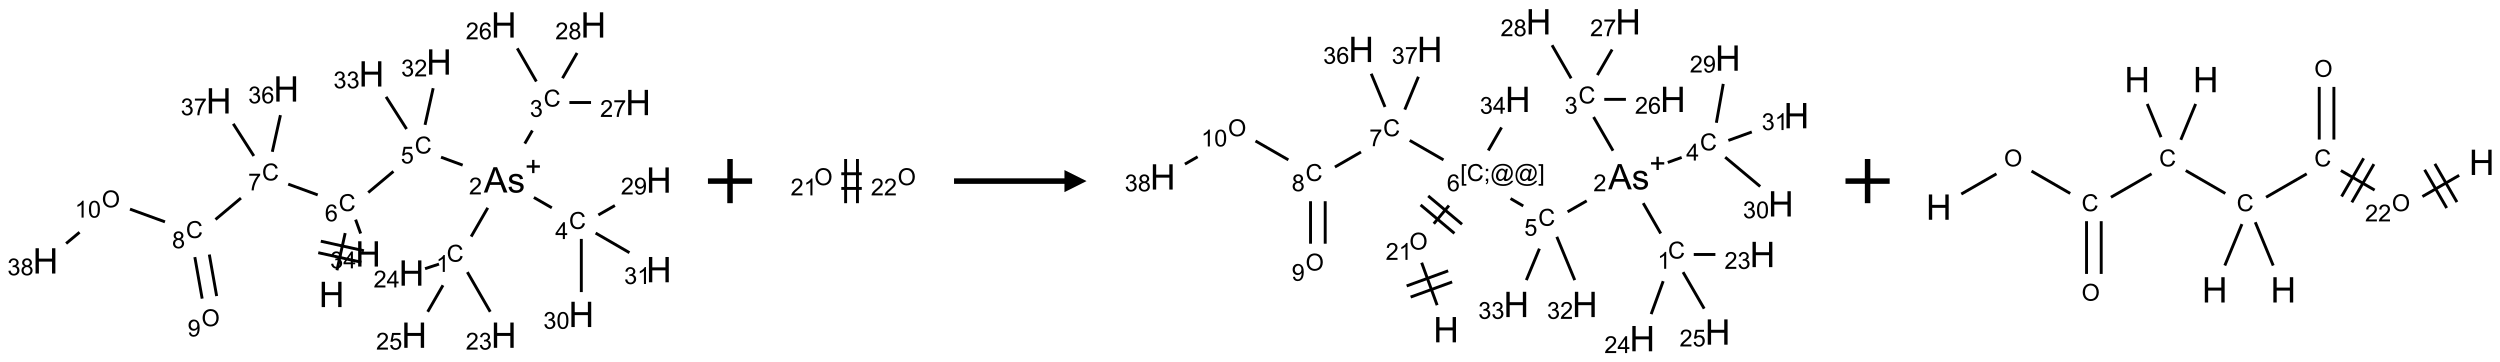 <?xml version="1.0" encoding="UTF-8"?>
<svg xmlns="http://www.w3.org/2000/svg" xmlns:xlink="http://www.w3.org/1999/xlink" width="1132" height="164" viewBox="0 0 1132 164">
<defs>
<g>
<g id="glyph-0-0">
<path d="M 2 0 L 2 -10 L 10 -10 L 10 0 Z M 2.25 -0.25 L 9.75 -0.25 L 9.75 -9.75 L 2.25 -9.75 Z M 2.25 -0.25 "/>
</g>
<g id="glyph-0-1">
<path d="M 1.281 0 L 1.281 -11.453 L 2.797 -11.453 L 2.797 -6.75 L 8.75 -6.75 L 8.75 -11.453 L 10.266 -11.453 L 10.266 0 L 8.75 0 L 8.75 -5.398 L 2.797 -5.398 L 2.797 0 Z M 1.281 0 "/>
</g>
<g id="glyph-0-2">
<path d="M -0.023 0 L 4.375 -11.453 L 6.008 -11.453 L 10.695 0 L 8.969 0 L 7.633 -3.469 L 2.844 -3.469 L 1.586 0 Z M 3.281 -4.703 L 7.164 -4.703 L 5.969 -7.875 C 5.605 -8.84 5.332 -9.629 5.156 -10.25 C 5.012 -9.516 4.805 -8.785 4.539 -8.062 Z M 3.281 -4.703 "/>
</g>
<g id="glyph-0-3">
<path d="M 0.492 -2.477 L 1.883 -2.695 C 1.961 -2.137 2.18 -1.711 2.535 -1.414 C 2.891 -1.117 3.391 -0.969 4.031 -0.969 C 4.676 -0.969 5.156 -1.102 5.469 -1.363 C 5.781 -1.625 5.938 -1.934 5.938 -2.289 C 5.938 -2.605 5.801 -2.855 5.523 -3.039 C 5.332 -3.164 4.852 -3.324 4.086 -3.516 C 3.055 -3.777 2.34 -4 1.941 -4.191 C 1.543 -4.383 1.242 -4.645 1.035 -4.98 C 0.828 -5.316 0.727 -5.688 0.727 -6.094 C 0.727 -6.465 0.812 -6.805 0.98 -7.121 C 1.148 -7.438 1.379 -7.699 1.672 -7.906 C 1.891 -8.066 2.188 -8.203 2.566 -8.316 C 2.945 -8.43 3.348 -8.484 3.781 -8.484 C 4.434 -8.484 5.004 -8.391 5.496 -8.203 C 5.988 -8.016 6.352 -7.762 6.586 -7.441 C 6.82 -7.121 6.98 -6.691 7.07 -6.156 L 5.695 -5.969 C 5.633 -6.395 5.453 -6.73 5.152 -6.969 C 4.852 -7.207 4.43 -7.328 3.883 -7.328 C 3.238 -7.328 2.777 -7.223 2.5 -7.008 C 2.223 -6.793 2.086 -6.543 2.086 -6.258 C 2.086 -6.074 2.145 -5.91 2.258 -5.766 C 2.371 -5.613 2.551 -5.488 2.797 -5.391 C 2.938 -5.34 3.352 -5.219 4.039 -5.031 C 5.035 -4.766 5.727 -4.547 6.121 -4.379 C 6.516 -4.211 6.824 -3.965 7.047 -3.641 C 7.27 -3.316 7.383 -2.918 7.383 -2.438 C 7.383 -1.969 7.246 -1.527 6.973 -1.113 C 6.699 -0.699 6.305 -0.379 5.789 -0.152 C 5.273 0.074 4.691 0.188 4.039 0.188 C 2.961 0.188 2.141 -0.035 1.574 -0.484 C 1.008 -0.934 0.648 -1.598 0.492 -2.477 Z M 0.492 -2.477 "/>
</g>
<g id="glyph-1-0">
<path d="M 1.332 0 L 1.332 -6.668 L 6.668 -6.668 L 6.668 0 Z M 1.5 -0.168 L 6.5 -0.168 L 6.5 -6.5 L 1.5 -6.5 Z M 1.5 -0.168 "/>
</g>
<g id="glyph-1-1">
<path d="M 6.27 -2.676 L 7.281 -2.422 C 7.07 -1.594 6.688 -0.961 6.137 -0.523 C 5.586 -0.086 4.914 0.129 4.121 0.129 C 3.297 0.129 2.629 -0.039 2.113 -0.371 C 1.598 -0.707 1.203 -1.191 0.934 -1.828 C 0.664 -2.465 0.531 -3.145 0.531 -3.875 C 0.531 -4.672 0.684 -5.363 0.988 -5.957 C 1.293 -6.547 1.723 -6.996 2.285 -7.305 C 2.844 -7.613 3.461 -7.766 4.137 -7.766 C 4.898 -7.766 5.543 -7.57 6.062 -7.184 C 6.582 -6.793 6.945 -6.246 7.152 -5.543 L 6.156 -5.309 C 5.98 -5.863 5.723 -6.266 5.387 -6.52 C 5.051 -6.773 4.625 -6.902 4.113 -6.902 C 3.527 -6.902 3.039 -6.762 2.645 -6.48 C 2.25 -6.199 1.973 -5.82 1.812 -5.348 C 1.652 -4.871 1.574 -4.383 1.574 -3.879 C 1.574 -3.23 1.668 -2.664 1.855 -2.18 C 2.047 -1.695 2.34 -1.332 2.738 -1.094 C 3.137 -0.855 3.57 -0.734 4.035 -0.734 C 4.602 -0.734 5.082 -0.898 5.473 -1.223 C 5.867 -1.551 6.133 -2.035 6.27 -2.676 Z M 6.27 -2.676 "/>
</g>
<g id="glyph-1-2">
<path d="M 5.309 -5.766 L 4.375 -5.691 C 4.293 -6.059 4.172 -6.328 4.02 -6.496 C 3.766 -6.762 3.453 -6.895 3.082 -6.895 C 2.785 -6.895 2.523 -6.812 2.297 -6.645 C 2 -6.43 1.77 -6.117 1.598 -5.703 C 1.43 -5.289 1.34 -4.703 1.332 -3.938 C 1.559 -4.281 1.836 -4.535 2.16 -4.703 C 2.488 -4.871 2.828 -4.953 3.188 -4.953 C 3.812 -4.953 4.344 -4.723 4.785 -4.262 C 5.223 -3.801 5.441 -3.207 5.441 -2.48 C 5.441 -2 5.34 -1.555 5.133 -1.145 C 4.926 -0.73 4.641 -0.418 4.281 -0.199 C 3.922 0.02 3.512 0.129 3.051 0.129 C 2.27 0.129 1.633 -0.156 1.141 -0.73 C 0.648 -1.305 0.402 -2.254 0.402 -3.574 C 0.402 -5.051 0.672 -6.121 1.219 -6.793 C 1.695 -7.375 2.336 -7.668 3.141 -7.668 C 3.742 -7.668 4.234 -7.5 4.617 -7.16 C 5 -6.824 5.23 -6.359 5.309 -5.766 Z M 1.48 -2.473 C 1.48 -2.152 1.547 -1.844 1.684 -1.547 C 1.82 -1.25 2.016 -1.027 2.262 -0.871 C 2.508 -0.719 2.766 -0.641 3.035 -0.641 C 3.434 -0.641 3.773 -0.801 4.059 -1.121 C 4.344 -1.441 4.484 -1.875 4.484 -2.422 C 4.484 -2.949 4.344 -3.367 4.062 -3.668 C 3.781 -3.973 3.426 -4.125 3 -4.125 C 2.578 -4.125 2.219 -3.973 1.922 -3.668 C 1.625 -3.363 1.48 -2.969 1.48 -2.473 Z M 1.48 -2.473 "/>
</g>
<g id="glyph-1-3">
<path d="M 0.441 -2 L 1.426 -2.082 C 1.5 -1.605 1.668 -1.242 1.934 -1.004 C 2.199 -0.762 2.52 -0.641 2.895 -0.641 C 3.348 -0.641 3.73 -0.812 4.043 -1.152 C 4.355 -1.492 4.512 -1.941 4.512 -2.504 C 4.512 -3.039 4.359 -3.461 4.059 -3.77 C 3.758 -4.078 3.367 -4.234 2.879 -4.234 C 2.578 -4.234 2.305 -4.164 2.062 -4.027 C 1.82 -3.891 1.629 -3.715 1.488 -3.496 L 0.609 -3.609 L 1.348 -7.531 L 5.145 -7.531 L 5.145 -6.637 L 2.098 -6.637 L 1.688 -4.582 C 2.145 -4.902 2.625 -5.062 3.129 -5.062 C 3.797 -5.062 4.359 -4.832 4.816 -4.371 C 5.277 -3.91 5.504 -3.312 5.504 -2.59 C 5.504 -1.898 5.305 -1.301 4.902 -0.797 C 4.41 -0.18 3.742 0.129 2.895 0.129 C 2.199 0.129 1.633 -0.062 1.195 -0.453 C 0.758 -0.844 0.504 -1.359 0.441 -2 Z M 0.441 -2 "/>
</g>
<g id="glyph-1-4">
<path d="M 5.371 -0.902 L 5.371 0 L 0.324 0 C 0.316 -0.227 0.352 -0.441 0.434 -0.652 C 0.562 -0.996 0.766 -1.332 1.051 -1.668 C 1.332 -2 1.742 -2.387 2.277 -2.824 C 3.105 -3.504 3.668 -4.043 3.957 -4.441 C 4.25 -4.84 4.395 -5.215 4.395 -5.566 C 4.395 -5.938 4.262 -6.254 3.996 -6.508 C 3.73 -6.762 3.387 -6.891 2.957 -6.891 C 2.508 -6.891 2.145 -6.754 1.875 -6.484 C 1.605 -6.215 1.469 -5.84 1.465 -5.359 L 0.5 -5.457 C 0.566 -6.176 0.812 -6.727 1.246 -7.102 C 1.676 -7.477 2.254 -7.668 2.98 -7.668 C 3.711 -7.668 4.293 -7.465 4.719 -7.059 C 5.145 -6.652 5.359 -6.148 5.359 -5.547 C 5.359 -5.242 5.297 -4.941 5.172 -4.645 C 5.047 -4.352 4.84 -4.039 4.551 -3.715 C 4.262 -3.387 3.777 -2.938 3.105 -2.371 C 2.543 -1.898 2.18 -1.578 2.02 -1.41 C 1.859 -1.242 1.73 -1.07 1.625 -0.902 Z M 5.371 -0.902 "/>
</g>
<g id="glyph-1-5">
<path d="M 3.973 0 L 3.035 0 L 3.035 -5.973 C 2.809 -5.758 2.516 -5.543 2.148 -5.328 C 1.781 -5.113 1.453 -4.953 1.16 -4.844 L 1.16 -5.75 C 1.684 -5.996 2.145 -6.297 2.535 -6.645 C 2.93 -6.996 3.207 -7.336 3.371 -7.668 L 3.973 -7.668 Z M 3.973 0 "/>
</g>
<g id="glyph-1-6">
<path d="M 0.449 -2.016 L 1.387 -2.141 C 1.492 -1.609 1.676 -1.227 1.934 -0.992 C 2.191 -0.758 2.508 -0.641 2.879 -0.641 C 3.32 -0.641 3.695 -0.793 3.996 -1.098 C 4.301 -1.402 4.453 -1.781 4.453 -2.234 C 4.453 -2.664 4.312 -3.02 4.031 -3.301 C 3.75 -3.578 3.391 -3.719 2.957 -3.719 C 2.781 -3.719 2.562 -3.684 2.297 -3.613 L 2.402 -4.438 C 2.465 -4.43 2.516 -4.426 2.551 -4.426 C 2.949 -4.426 3.312 -4.531 3.629 -4.738 C 3.949 -4.949 4.109 -5.27 4.109 -5.703 C 4.109 -6.047 3.992 -6.332 3.762 -6.559 C 3.527 -6.785 3.227 -6.895 2.859 -6.895 C 2.496 -6.895 2.191 -6.781 1.949 -6.551 C 1.707 -6.324 1.547 -5.98 1.48 -5.52 L 0.543 -5.688 C 0.656 -6.316 0.918 -6.805 1.324 -7.148 C 1.73 -7.492 2.234 -7.668 2.84 -7.668 C 3.254 -7.668 3.641 -7.578 3.988 -7.398 C 4.34 -7.219 4.609 -6.977 4.793 -6.668 C 4.98 -6.359 5.074 -6.031 5.074 -5.684 C 5.074 -5.352 4.984 -5.051 4.809 -4.781 C 4.629 -4.512 4.367 -4.297 4.02 -4.137 C 4.473 -4.031 4.824 -3.816 5.074 -3.488 C 5.324 -3.16 5.449 -2.75 5.449 -2.254 C 5.449 -1.59 5.203 -1.023 4.719 -0.559 C 4.234 -0.098 3.617 0.137 2.875 0.137 C 2.203 0.137 1.648 -0.062 1.207 -0.465 C 0.762 -0.863 0.512 -1.379 0.449 -2.016 Z M 0.449 -2.016 "/>
</g>
<g id="glyph-1-7">
<path d="M 3.449 0 L 3.449 -1.828 L 0.137 -1.828 L 0.137 -2.688 L 3.621 -7.637 L 4.387 -7.637 L 4.387 -2.688 L 5.418 -2.688 L 5.418 -1.828 L 4.387 -1.828 L 4.387 0 Z M 3.449 -2.688 L 3.449 -6.129 L 1.059 -2.688 Z M 3.449 -2.688 "/>
</g>
<g id="glyph-1-8">
<path d="M 0.504 -6.637 L 0.504 -7.535 L 5.449 -7.535 L 5.449 -6.809 C 4.961 -6.289 4.48 -5.602 4.004 -4.746 C 3.527 -3.887 3.156 -3.004 2.895 -2.098 C 2.707 -1.461 2.59 -0.762 2.535 0 L 1.574 0 C 1.582 -0.602 1.703 -1.328 1.926 -2.176 C 2.152 -3.027 2.477 -3.848 2.898 -4.637 C 3.32 -5.426 3.77 -6.094 4.246 -6.637 Z M 0.504 -6.637 "/>
</g>
<g id="glyph-1-9">
<path d="M 1.887 -4.141 C 1.496 -4.281 1.207 -4.484 1.02 -4.75 C 0.832 -5.016 0.738 -5.328 0.738 -5.699 C 0.738 -6.254 0.938 -6.719 1.34 -7.098 C 1.738 -7.477 2.27 -7.668 2.934 -7.668 C 3.598 -7.668 4.137 -7.473 4.543 -7.086 C 4.949 -6.699 5.152 -6.227 5.152 -5.672 C 5.152 -5.316 5.059 -5.008 4.871 -4.746 C 4.688 -4.484 4.406 -4.281 4.027 -4.141 C 4.496 -3.988 4.852 -3.742 5.098 -3.402 C 5.34 -3.062 5.465 -2.656 5.465 -2.184 C 5.465 -1.531 5.234 -0.98 4.77 -0.535 C 4.309 -0.09 3.703 0.129 2.949 0.129 C 2.195 0.129 1.586 -0.094 1.125 -0.539 C 0.664 -0.984 0.434 -1.543 0.434 -2.207 C 0.434 -2.703 0.559 -3.121 0.809 -3.457 C 1.062 -3.793 1.422 -4.02 1.887 -4.141 Z M 1.699 -5.73 C 1.699 -5.367 1.812 -5.074 2.047 -4.844 C 2.281 -4.613 2.582 -4.5 2.953 -4.5 C 3.312 -4.5 3.609 -4.613 3.84 -4.84 C 4.07 -5.066 4.188 -5.348 4.188 -5.676 C 4.188 -6.02 4.07 -6.309 3.832 -6.543 C 3.594 -6.777 3.297 -6.895 2.941 -6.895 C 2.586 -6.895 2.289 -6.781 2.051 -6.551 C 1.816 -6.324 1.699 -6.047 1.699 -5.73 Z M 1.395 -2.203 C 1.395 -1.938 1.461 -1.676 1.586 -1.426 C 1.711 -1.176 1.902 -0.984 2.152 -0.848 C 2.402 -0.711 2.672 -0.641 2.957 -0.641 C 3.406 -0.641 3.777 -0.785 4.066 -1.074 C 4.359 -1.363 4.504 -1.727 4.504 -2.172 C 4.504 -2.625 4.355 -2.996 4.055 -3.293 C 3.754 -3.586 3.379 -3.734 2.926 -3.734 C 2.484 -3.734 2.121 -3.59 1.832 -3.297 C 1.543 -3.004 1.395 -2.641 1.395 -2.203 Z M 1.395 -2.203 "/>
</g>
<g id="glyph-1-10">
<path d="M 0.582 -1.766 L 1.484 -1.848 C 1.562 -1.426 1.707 -1.117 1.922 -0.926 C 2.137 -0.734 2.414 -0.641 2.75 -0.641 C 3.039 -0.641 3.289 -0.707 3.508 -0.84 C 3.727 -0.973 3.902 -1.148 4.043 -1.367 C 4.18 -1.586 4.297 -1.887 4.391 -2.262 C 4.484 -2.637 4.531 -3.016 4.531 -3.406 C 4.531 -3.449 4.531 -3.512 4.527 -3.594 C 4.34 -3.297 4.082 -3.055 3.758 -2.867 C 3.434 -2.68 3.082 -2.59 2.703 -2.59 C 2.07 -2.59 1.535 -2.816 1.098 -3.277 C 0.66 -3.734 0.441 -4.34 0.441 -5.09 C 0.441 -5.863 0.672 -6.484 1.129 -6.957 C 1.586 -7.43 2.156 -7.668 2.844 -7.668 C 3.34 -7.668 3.793 -7.531 4.207 -7.266 C 4.617 -7 4.93 -6.617 5.145 -6.121 C 5.355 -5.629 5.465 -4.91 5.465 -3.973 C 5.465 -2.996 5.359 -2.223 5.145 -1.645 C 4.934 -1.066 4.617 -0.625 4.199 -0.324 C 3.781 -0.02 3.293 0.129 2.73 0.129 C 2.133 0.129 1.645 -0.035 1.266 -0.367 C 0.887 -0.699 0.66 -1.164 0.582 -1.766 Z M 4.422 -5.137 C 4.422 -5.676 4.277 -6.102 3.992 -6.418 C 3.707 -6.734 3.359 -6.891 2.957 -6.891 C 2.543 -6.891 2.18 -6.719 1.871 -6.379 C 1.562 -6.039 1.406 -5.598 1.406 -5.059 C 1.406 -4.57 1.555 -4.176 1.848 -3.871 C 2.141 -3.566 2.5 -3.418 2.934 -3.418 C 3.367 -3.418 3.723 -3.57 4.004 -3.871 C 4.281 -4.176 4.422 -4.598 4.422 -5.137 Z M 4.422 -5.137 "/>
</g>
<g id="glyph-1-11">
<path d="M 0.441 -3.766 C 0.441 -4.668 0.535 -5.395 0.723 -5.945 C 0.906 -6.496 1.184 -6.922 1.551 -7.219 C 1.918 -7.516 2.375 -7.668 2.934 -7.668 C 3.344 -7.668 3.703 -7.586 4.012 -7.418 C 4.32 -7.254 4.574 -7.016 4.777 -6.707 C 4.977 -6.395 5.137 -6.016 5.25 -5.57 C 5.363 -5.125 5.422 -4.523 5.422 -3.766 C 5.422 -2.871 5.328 -2.148 5.145 -1.598 C 4.961 -1.047 4.688 -0.621 4.32 -0.32 C 3.953 -0.02 3.492 0.129 2.934 0.129 C 2.195 0.129 1.617 -0.133 1.199 -0.66 C 0.695 -1.297 0.441 -2.332 0.441 -3.766 Z M 1.406 -3.766 C 1.406 -2.512 1.555 -1.68 1.848 -1.262 C 2.141 -0.848 2.5 -0.641 2.934 -0.641 C 3.363 -0.641 3.727 -0.848 4.02 -1.266 C 4.312 -1.684 4.457 -2.516 4.457 -3.766 C 4.457 -5.023 4.312 -5.859 4.02 -6.27 C 3.727 -6.684 3.359 -6.891 2.922 -6.891 C 2.492 -6.891 2.148 -6.707 1.891 -6.344 C 1.566 -5.879 1.406 -5.02 1.406 -3.766 Z M 1.406 -3.766 "/>
</g>
<g id="glyph-1-12">
<path d="M 0.516 -3.719 C 0.516 -4.984 0.855 -5.977 1.535 -6.695 C 2.215 -7.414 3.094 -7.77 4.172 -7.77 C 4.875 -7.77 5.512 -7.602 6.078 -7.266 C 6.645 -6.93 7.074 -6.461 7.371 -5.855 C 7.668 -5.254 7.816 -4.57 7.816 -3.809 C 7.816 -3.035 7.66 -2.34 7.348 -1.73 C 7.035 -1.117 6.594 -0.656 6.02 -0.34 C 5.449 -0.027 4.828 0.129 4.168 0.129 C 3.449 0.129 2.805 -0.043 2.238 -0.391 C 1.672 -0.738 1.246 -1.211 0.953 -1.812 C 0.66 -2.414 0.516 -3.047 0.516 -3.719 Z M 1.559 -3.703 C 1.559 -2.781 1.805 -2.059 2.301 -1.527 C 2.793 -1 3.414 -0.734 4.16 -0.734 C 4.922 -0.734 5.547 -1 6.039 -1.535 C 6.531 -2.07 6.777 -2.828 6.777 -3.812 C 6.777 -4.434 6.672 -4.977 6.461 -5.441 C 6.25 -5.902 5.945 -6.262 5.539 -6.52 C 5.133 -6.773 4.68 -6.902 4.176 -6.902 C 3.461 -6.902 2.848 -6.656 2.332 -6.164 C 1.816 -5.672 1.559 -4.852 1.559 -3.703 Z M 1.559 -3.703 "/>
</g>
<g id="glyph-1-13">
<path d="M 0.723 2.121 L 0.723 -7.637 L 2.793 -7.637 L 2.793 -6.859 L 1.66 -6.859 L 1.66 1.344 L 2.793 1.344 L 2.793 2.121 Z M 0.723 2.121 "/>
</g>
<g id="glyph-1-14">
<path d="M 0.949 -4.465 L 0.949 -5.531 L 2.016 -5.531 L 2.016 -4.465 Z M 0.949 0 L 0.949 -1.066 L 2.016 -1.066 L 2.016 0 C 2.016 0.391 1.945 0.711 1.809 0.949 C 1.668 1.191 1.449 1.379 1.145 1.512 L 0.887 1.109 C 1.082 1.023 1.23 0.895 1.324 0.727 C 1.418 0.559 1.469 0.316 1.48 0 Z M 0.949 0 "/>
</g>
<g id="glyph-1-15">
<path d="M 6.047 -0.848 C 5.82 -0.59 5.57 -0.379 5.289 -0.223 C 5.008 -0.062 4.73 0.016 4.449 0.016 C 4.141 0.016 3.84 -0.074 3.547 -0.254 C 3.254 -0.434 3.02 -0.715 2.836 -1.09 C 2.652 -1.465 2.562 -1.875 2.562 -2.324 C 2.562 -2.875 2.703 -3.43 2.988 -3.98 C 3.27 -4.535 3.621 -4.953 4.043 -5.23 C 4.461 -5.508 4.871 -5.645 5.266 -5.645 C 5.566 -5.645 5.855 -5.566 6.129 -5.41 C 6.402 -5.25 6.641 -5.012 6.84 -4.688 L 7.016 -5.496 L 7.949 -5.496 L 7.199 -2 C 7.094 -1.516 7.043 -1.246 7.043 -1.191 C 7.043 -1.098 7.078 -1.02 7.148 -0.949 C 7.219 -0.883 7.305 -0.848 7.406 -0.848 C 7.59 -0.848 7.832 -0.953 8.129 -1.168 C 8.527 -1.445 8.84 -1.816 9.07 -2.285 C 9.301 -2.75 9.418 -3.234 9.418 -3.73 C 9.418 -4.309 9.27 -4.852 8.973 -5.355 C 8.676 -5.859 8.23 -6.262 7.645 -6.562 C 7.055 -6.863 6.406 -7.016 5.691 -7.016 C 4.879 -7.016 4.137 -6.824 3.465 -6.445 C 2.793 -6.066 2.273 -5.52 1.902 -4.809 C 1.535 -4.098 1.348 -3.34 1.348 -2.527 C 1.348 -1.676 1.535 -0.941 1.902 -0.328 C 2.273 0.285 2.809 0.742 3.508 1.035 C 4.207 1.328 4.984 1.473 5.832 1.473 C 6.742 1.473 7.504 1.32 8.121 1.016 C 8.734 0.711 9.195 0.34 9.5 -0.098 L 10.441 -0.098 C 10.266 0.266 9.961 0.637 9.531 1.016 C 9.102 1.395 8.59 1.695 7.996 1.914 C 7.402 2.133 6.688 2.246 5.848 2.246 C 5.078 2.246 4.367 2.145 3.715 1.949 C 3.066 1.75 2.512 1.453 2.051 1.055 C 1.594 0.656 1.25 0.199 1.016 -0.316 C 0.723 -0.973 0.578 -1.684 0.578 -2.441 C 0.578 -3.289 0.75 -4.098 1.098 -4.863 C 1.523 -5.805 2.125 -6.527 2.902 -7.027 C 3.684 -7.527 4.629 -7.777 5.738 -7.777 C 6.602 -7.777 7.375 -7.602 8.059 -7.246 C 8.746 -6.895 9.285 -6.371 9.684 -5.672 C 10.02 -5.07 10.188 -4.418 10.188 -3.715 C 10.188 -2.707 9.832 -1.812 9.125 -1.031 C 8.492 -0.328 7.801 0.02 7.051 0.02 C 6.812 0.02 6.617 -0.016 6.473 -0.09 C 6.324 -0.16 6.215 -0.266 6.145 -0.402 C 6.102 -0.488 6.066 -0.637 6.047 -0.848 Z M 3.527 -2.262 C 3.527 -1.785 3.641 -1.414 3.863 -1.152 C 4.09 -0.887 4.348 -0.754 4.641 -0.754 C 4.836 -0.754 5.039 -0.812 5.254 -0.93 C 5.469 -1.047 5.676 -1.219 5.871 -1.449 C 6.066 -1.676 6.23 -1.969 6.355 -2.32 C 6.48 -2.672 6.543 -3.027 6.543 -3.379 C 6.543 -3.852 6.426 -4.219 6.191 -4.48 C 5.957 -4.738 5.672 -4.871 5.332 -4.871 C 5.109 -4.871 4.902 -4.812 4.707 -4.699 C 4.512 -4.586 4.32 -4.406 4.137 -4.156 C 3.953 -3.906 3.805 -3.602 3.691 -3.246 C 3.582 -2.887 3.527 -2.559 3.527 -2.262 Z M 3.527 -2.262 "/>
</g>
<g id="glyph-1-16">
<path d="M 2.27 2.121 L 0.203 2.121 L 0.203 1.344 L 1.332 1.344 L 1.332 -6.859 L 0.203 -6.859 L 0.203 -7.637 L 2.27 -7.637 Z M 2.27 2.121 "/>
</g>
</g>
</defs>
<path fill="none" stroke-width="0.033" stroke-linecap="butt" stroke-linejoin="miter" stroke="rgb(0%, 0%, 0%)" stroke-opacity="1" stroke-miterlimit="10" d="M 3.3 2.777 L 3.393 2.356 " transform="matrix(40, 0, 0, 40, 20.58, 11.297)"/>
<path fill="none" stroke-width="0.033" stroke-linecap="butt" stroke-linejoin="miter" stroke="rgb(0%, 0%, 0%)" stroke-opacity="1" stroke-miterlimit="10" d="M 3.605 2.556 L 3.117 2.448 " transform="matrix(40, 0, 0, 40, 20.58, 11.297)"/>
<path fill="none" stroke-width="0.033" stroke-linecap="butt" stroke-linejoin="miter" stroke="rgb(0%, 0%, 0%)" stroke-opacity="1" stroke-miterlimit="10" d="M 3.576 2.686 L 3.088 2.578 " transform="matrix(40, 0, 0, 40, 20.58, 11.297)"/>
<path fill="none" stroke-width="0.033" stroke-linecap="butt" stroke-linejoin="miter" stroke="rgb(0%, 0%, 0%)" stroke-opacity="1" stroke-miterlimit="10" d="M 3.654 1.897 L 3.939 1.658 " transform="matrix(40, 0, 0, 40, 20.58, 11.297)"/>
<path fill="none" stroke-width="0.033" stroke-linecap="butt" stroke-linejoin="miter" stroke="rgb(0%, 0%, 0%)" stroke-opacity="1" stroke-miterlimit="10" d="M 4.478 1.497 L 4.723 1.587 " transform="matrix(40, 0, 0, 40, 20.58, 11.297)"/>
<path fill="none" stroke-width="0.033" stroke-linecap="butt" stroke-linejoin="miter" stroke="rgb(0%, 0%, 0%)" stroke-opacity="1" stroke-miterlimit="10" d="M 5.007 2.07 L 4.819 2.396 " transform="matrix(40, 0, 0, 40, 20.58, 11.297)"/>
<path fill="none" stroke-width="0.033" stroke-linecap="butt" stroke-linejoin="miter" stroke="rgb(0%, 0%, 0%)" stroke-opacity="1" stroke-miterlimit="10" d="M 4.776 2.798 L 5.035 3.247 " transform="matrix(40, 0, 0, 40, 20.58, 11.297)"/>
<path fill="none" stroke-width="0.033" stroke-linecap="butt" stroke-linejoin="miter" stroke="rgb(0%, 0%, 0%)" stroke-opacity="1" stroke-miterlimit="10" d="M 4.455 2.707 L 4.297 2.759 " transform="matrix(40, 0, 0, 40, 20.58, 11.297)"/>
<path fill="none" stroke-width="0.033" stroke-linecap="butt" stroke-linejoin="miter" stroke="rgb(0%, 0%, 0%)" stroke-opacity="1" stroke-miterlimit="10" d="M 4.5 2.947 L 4.327 3.247 " transform="matrix(40, 0, 0, 40, 20.58, 11.297)"/>
<path fill="none" stroke-width="0.033" stroke-linecap="butt" stroke-linejoin="miter" stroke="rgb(0%, 0%, 0%)" stroke-opacity="1" stroke-miterlimit="10" d="M 5.426 1.343 L 5.512 1.195 " transform="matrix(40, 0, 0, 40, 20.58, 11.297)"/>
<path fill="none" stroke-width="0.033" stroke-linecap="butt" stroke-linejoin="miter" stroke="rgb(0%, 0%, 0%)" stroke-opacity="1" stroke-miterlimit="10" d="M 5.557 0.64 L 5.341 0.265 " transform="matrix(40, 0, 0, 40, 20.58, 11.297)"/>
<path fill="none" stroke-width="0.033" stroke-linecap="butt" stroke-linejoin="miter" stroke="rgb(0%, 0%, 0%)" stroke-opacity="1" stroke-miterlimit="10" d="M 5.931 0.878 L 6.176 0.878 " transform="matrix(40, 0, 0, 40, 20.58, 11.297)"/>
<path fill="none" stroke-width="0.033" stroke-linecap="butt" stroke-linejoin="miter" stroke="rgb(0%, 0%, 0%)" stroke-opacity="1" stroke-miterlimit="10" d="M 5.853 0.603 L 6.018 0.317 " transform="matrix(40, 0, 0, 40, 20.58, 11.297)"/>
<path fill="none" stroke-width="0.033" stroke-linecap="butt" stroke-linejoin="miter" stroke="rgb(0%, 0%, 0%)" stroke-opacity="1" stroke-miterlimit="10" d="M 5.529 1.953 L 5.732 2.07 " transform="matrix(40, 0, 0, 40, 20.58, 11.297)"/>
<path fill="none" stroke-width="0.033" stroke-linecap="butt" stroke-linejoin="miter" stroke="rgb(0%, 0%, 0%)" stroke-opacity="1" stroke-miterlimit="10" d="M 6.259 2.151 L 6.446 2.044 " transform="matrix(40, 0, 0, 40, 20.58, 11.297)"/>
<path fill="none" stroke-width="0.033" stroke-linecap="butt" stroke-linejoin="miter" stroke="rgb(0%, 0%, 0%)" stroke-opacity="1" stroke-miterlimit="10" d="M 6.066 2.422 L 6.066 3.024 " transform="matrix(40, 0, 0, 40, 20.58, 11.297)"/>
<path fill="none" stroke-width="0.033" stroke-linecap="butt" stroke-linejoin="miter" stroke="rgb(0%, 0%, 0%)" stroke-opacity="1" stroke-miterlimit="10" d="M 6.228 2.356 L 6.611 2.578 " transform="matrix(40, 0, 0, 40, 20.58, 11.297)"/>
<path fill="none" stroke-width="0.033" stroke-linecap="butt" stroke-linejoin="miter" stroke="rgb(0%, 0%, 0%)" stroke-opacity="1" stroke-miterlimit="10" d="M 4.297 1.131 L 4.389 0.716 " transform="matrix(40, 0, 0, 40, 20.58, 11.297)"/>
<path fill="none" stroke-width="0.033" stroke-linecap="butt" stroke-linejoin="miter" stroke="rgb(0%, 0%, 0%)" stroke-opacity="1" stroke-miterlimit="10" d="M 4.088 1.178 L 3.856 0.814 " transform="matrix(40, 0, 0, 40, 20.58, 11.297)"/>
<path fill="none" stroke-width="0.033" stroke-linecap="butt" stroke-linejoin="miter" stroke="rgb(0%, 0%, 0%)" stroke-opacity="1" stroke-miterlimit="10" d="M 3.082 1.924 L 2.748 1.802 " transform="matrix(40, 0, 0, 40, 20.58, 11.297)"/>
<path fill="none" stroke-width="0.033" stroke-linecap="butt" stroke-linejoin="miter" stroke="rgb(0%, 0%, 0%)" stroke-opacity="1" stroke-miterlimit="10" d="M 2.213 1.96 L 1.925 2.202 " transform="matrix(40, 0, 0, 40, 20.58, 11.297)"/>
<path fill="none" stroke-width="0.033" stroke-linecap="butt" stroke-linejoin="miter" stroke="rgb(0%, 0%, 0%)" stroke-opacity="1" stroke-miterlimit="10" d="M 1.691 2.628 L 1.774 3.098 " transform="matrix(40, 0, 0, 40, 20.58, 11.297)"/>
<path fill="none" stroke-width="0.033" stroke-linecap="butt" stroke-linejoin="miter" stroke="rgb(0%, 0%, 0%)" stroke-opacity="1" stroke-miterlimit="10" d="M 1.855 2.599 L 1.938 3.069 " transform="matrix(40, 0, 0, 40, 20.58, 11.297)"/>
<path fill="none" stroke-width="0.033" stroke-linecap="butt" stroke-linejoin="miter" stroke="rgb(0%, 0%, 0%)" stroke-opacity="1" stroke-miterlimit="10" d="M 1.353 2.229 L 0.957 2.085 " transform="matrix(40, 0, 0, 40, 20.58, 11.297)"/>
<path fill="none" stroke-width="0.033" stroke-linecap="butt" stroke-linejoin="miter" stroke="rgb(0%, 0%, 0%)" stroke-opacity="1" stroke-miterlimit="10" d="M 0.386 2.347 L 0.234 2.474 " transform="matrix(40, 0, 0, 40, 20.58, 11.297)"/>
<path fill="none" stroke-width="0.033" stroke-linecap="butt" stroke-linejoin="miter" stroke="rgb(0%, 0%, 0%)" stroke-opacity="1" stroke-miterlimit="10" d="M 2.568 1.436 L 2.66 1.021 " transform="matrix(40, 0, 0, 40, 20.58, 11.297)"/>
<path fill="none" stroke-width="0.033" stroke-linecap="butt" stroke-linejoin="miter" stroke="rgb(0%, 0%, 0%)" stroke-opacity="1" stroke-miterlimit="10" d="M 2.359 1.483 L 2.126 1.119 " transform="matrix(40, 0, 0, 40, 20.58, 11.297)"/>
<path fill="none" stroke-width="0.033" stroke-linecap="butt" stroke-linejoin="miter" stroke="rgb(0%, 0%, 0%)" stroke-opacity="1" stroke-miterlimit="10" d="M 3.511 2.204 L 3.568 2.361 " transform="matrix(40, 0, 0, 40, 20.58, 11.297)"/>
<g fill="rgb(0%, 0%, 0%)" fill-opacity="1">
<use xlink:href="#glyph-0-1" x="144.375" y="139.051"/>
</g>
<g fill="rgb(0%, 0%, 0%)" fill-opacity="1">
<use xlink:href="#glyph-1-1" x="153.332" y="95.578"/>
</g>
<g fill="rgb(0%, 0%, 0%)" fill-opacity="1">
<use xlink:href="#glyph-1-2" x="147.086" y="100.215"/>
</g>
<g fill="rgb(0%, 0%, 0%)" fill-opacity="1">
<use xlink:href="#glyph-1-1" x="187.77" y="69.512"/>
</g>
<g fill="rgb(0%, 0%, 0%)" fill-opacity="1">
<use xlink:href="#glyph-1-3" x="181.461" y="74.016"/>
</g>
<g fill="rgb(0%, 0%, 0%)" fill-opacity="1">
<use xlink:href="#glyph-0-2" x="219.082" y="87.168"/>
<use xlink:href="#glyph-0-3" x="229.754" y="87.168"/>
</g>
<g fill="rgb(0%, 0%, 0%)" fill-opacity="1">
<use xlink:href="#glyph-1-4" x="212.355" y="88.035"/>
</g>
<path fill-rule="nonzero" fill="rgb(0%, 0%, 0%)" fill-opacity="1" d="M 238.469 74.859 L 240.934 74.859 L 240.934 72.395 L 242 72.395 L 242 74.859 L 244.465 74.859 L 244.465 75.926 L 242 75.926 L 242 78.391 L 240.934 78.391 L 240.934 75.926 L 238.469 75.926 "/>
<g fill="rgb(0%, 0%, 0%)" fill-opacity="1">
<use xlink:href="#glyph-1-1" x="202.227" y="118.5"/>
</g>
<g fill="rgb(0%, 0%, 0%)" fill-opacity="1">
<use xlink:href="#glyph-1-5" x="197.449" y="123.137"/>
</g>
<g fill="rgb(0%, 0%, 0%)" fill-opacity="1">
<use xlink:href="#glyph-0-1" x="222.324" y="157.5"/>
</g>
<g fill="rgb(0%, 0%, 0%)" fill-opacity="1">
<use xlink:href="#glyph-1-4" x="210.891" y="158.293"/>
<use xlink:href="#glyph-1-6" x="216.823" y="158.293"/>
</g>
<g fill="rgb(0%, 0%, 0%)" fill-opacity="1">
<use xlink:href="#glyph-0-1" x="180.547" y="129.359"/>
</g>
<g fill="rgb(0%, 0%, 0%)" fill-opacity="1">
<use xlink:href="#glyph-1-4" x="169.148" y="130.152"/>
<use xlink:href="#glyph-1-7" x="175.081" y="130.152"/>
</g>
<g fill="rgb(0%, 0%, 0%)" fill-opacity="1">
<use xlink:href="#glyph-0-1" x="181.77" y="157.5"/>
</g>
<g fill="rgb(0%, 0%, 0%)" fill-opacity="1">
<use xlink:href="#glyph-1-4" x="170.281" y="158.293"/>
<use xlink:href="#glyph-1-3" x="176.214" y="158.293"/>
</g>
<g fill="rgb(0%, 0%, 0%)" fill-opacity="1">
<use xlink:href="#glyph-1-1" x="246.152" y="48.262"/>
</g>
<g fill="rgb(0%, 0%, 0%)" fill-opacity="1">
<use xlink:href="#glyph-1-6" x="239.902" y="52.898"/>
</g>
<g fill="rgb(0%, 0%, 0%)" fill-opacity="1">
<use xlink:href="#glyph-0-1" x="222.324" y="17.023"/>
</g>
<g fill="rgb(0%, 0%, 0%)" fill-opacity="1">
<use xlink:href="#glyph-1-4" x="210.895" y="17.816"/>
<use xlink:href="#glyph-1-2" x="216.827" y="17.816"/>
</g>
<g fill="rgb(0%, 0%, 0%)" fill-opacity="1">
<use xlink:href="#glyph-0-1" x="283.152" y="52.145"/>
</g>
<g fill="rgb(0%, 0%, 0%)" fill-opacity="1">
<use xlink:href="#glyph-1-4" x="271.719" y="52.938"/>
<use xlink:href="#glyph-1-8" x="277.651" y="52.938"/>
</g>
<g fill="rgb(0%, 0%, 0%)" fill-opacity="1">
<use xlink:href="#glyph-0-1" x="262.875" y="17.023"/>
</g>
<g fill="rgb(0%, 0%, 0%)" fill-opacity="1">
<use xlink:href="#glyph-1-4" x="251.426" y="17.816"/>
<use xlink:href="#glyph-1-9" x="257.358" y="17.816"/>
</g>
<g fill="rgb(0%, 0%, 0%)" fill-opacity="1">
<use xlink:href="#glyph-1-1" x="257.621" y="103.656"/>
</g>
<g fill="rgb(0%, 0%, 0%)" fill-opacity="1">
<use xlink:href="#glyph-1-7" x="251.402" y="108.262"/>
</g>
<g fill="rgb(0%, 0%, 0%)" fill-opacity="1">
<use xlink:href="#glyph-0-1" x="292.562" y="87.262"/>
</g>
<g fill="rgb(0%, 0%, 0%)" fill-opacity="1">
<use xlink:href="#glyph-1-4" x="281.113" y="88.055"/>
<use xlink:href="#glyph-1-10" x="287.046" y="88.055"/>
</g>
<g fill="rgb(0%, 0%, 0%)" fill-opacity="1">
<use xlink:href="#glyph-0-1" x="257.441" y="148.09"/>
</g>
<g fill="rgb(0%, 0%, 0%)" fill-opacity="1">
<use xlink:href="#glyph-1-6" x="246.035" y="148.883"/>
<use xlink:href="#glyph-1-11" x="251.967" y="148.883"/>
</g>
<g fill="rgb(0%, 0%, 0%)" fill-opacity="1">
<use xlink:href="#glyph-0-1" x="292.562" y="127.816"/>
</g>
<g fill="rgb(0%, 0%, 0%)" fill-opacity="1">
<use xlink:href="#glyph-1-6" x="282.602" y="128.609"/>
<use xlink:href="#glyph-1-5" x="288.534" y="128.609"/>
</g>
<g fill="rgb(0%, 0%, 0%)" fill-opacity="1">
<use xlink:href="#glyph-0-1" x="192.992" y="33.801"/>
</g>
<g fill="rgb(0%, 0%, 0%)" fill-opacity="1">
<use xlink:href="#glyph-1-6" x="181.637" y="34.594"/>
<use xlink:href="#glyph-1-4" x="187.569" y="34.594"/>
</g>
<g fill="rgb(0%, 0%, 0%)" fill-opacity="1">
<use xlink:href="#glyph-0-1" x="162.426" y="39.191"/>
</g>
<g fill="rgb(0%, 0%, 0%)" fill-opacity="1">
<use xlink:href="#glyph-1-6" x="150.992" y="39.984"/>
<use xlink:href="#glyph-1-6" x="156.924" y="39.984"/>
</g>
<g fill="rgb(0%, 0%, 0%)" fill-opacity="1">
<use xlink:href="#glyph-1-1" x="118.598" y="81.707"/>
</g>
<g fill="rgb(0%, 0%, 0%)" fill-opacity="1">
<use xlink:href="#glyph-1-8" x="112.348" y="86.215"/>
</g>
<g fill="rgb(0%, 0%, 0%)" fill-opacity="1">
<use xlink:href="#glyph-1-1" x="84.16" y="107.773"/>
</g>
<g fill="rgb(0%, 0%, 0%)" fill-opacity="1">
<use xlink:href="#glyph-1-9" x="77.891" y="112.41"/>
</g>
<g fill="rgb(0%, 0%, 0%)" fill-opacity="1">
<use xlink:href="#glyph-1-12" x="91.215" y="147.715"/>
</g>
<g fill="rgb(0%, 0%, 0%)" fill-opacity="1">
<use xlink:href="#glyph-1-10" x="84.934" y="152.348"/>
</g>
<g fill="rgb(0%, 0%, 0%)" fill-opacity="1">
<use xlink:href="#glyph-1-12" x="46.066" y="93.906"/>
</g>
<g fill="rgb(0%, 0%, 0%)" fill-opacity="1">
<use xlink:href="#glyph-1-5" x="33.895" y="98.539"/>
<use xlink:href="#glyph-1-11" x="39.827" y="98.539"/>
</g>
<g fill="rgb(0%, 0%, 0%)" fill-opacity="1">
<use xlink:href="#glyph-0-1" x="14.809" y="123.855"/>
</g>
<g fill="rgb(0%, 0%, 0%)" fill-opacity="1">
<use xlink:href="#glyph-1-6" x="3.359" y="124.645"/>
<use xlink:href="#glyph-1-9" x="9.292" y="124.645"/>
</g>
<g fill="rgb(0%, 0%, 0%)" fill-opacity="1">
<use xlink:href="#glyph-0-1" x="123.82" y="46"/>
</g>
<g fill="rgb(0%, 0%, 0%)" fill-opacity="1">
<use xlink:href="#glyph-1-6" x="112.395" y="46.793"/>
<use xlink:href="#glyph-1-2" x="118.327" y="46.793"/>
</g>
<g fill="rgb(0%, 0%, 0%)" fill-opacity="1">
<use xlink:href="#glyph-0-1" x="93.254" y="51.391"/>
</g>
<g fill="rgb(0%, 0%, 0%)" fill-opacity="1">
<use xlink:href="#glyph-1-6" x="81.82" y="52.18"/>
<use xlink:href="#glyph-1-8" x="87.753" y="52.18"/>
</g>
<g fill="rgb(0%, 0%, 0%)" fill-opacity="1">
<use xlink:href="#glyph-0-1" x="160.883" y="120.699"/>
</g>
<g fill="rgb(0%, 0%, 0%)" fill-opacity="1">
<use xlink:href="#glyph-1-6" x="149.48" y="121.492"/>
<use xlink:href="#glyph-1-7" x="155.413" y="121.492"/>
</g>
<path fill="none" stroke-width="0.062" stroke-linecap="butt" stroke-linejoin="miter" stroke="rgb(0%, 0%, 0%)" stroke-opacity="1" stroke-miterlimit="10" d="M 0 0 L 0.5 0 M 0.25 -0.25 L 0.25 0.25 " transform="matrix(40, 0, 0, 40, 320.557, 82)"/>
<path fill="none" stroke-width="0.033" stroke-linecap="butt" stroke-linejoin="miter" stroke="rgb(0%, 0%, 0%)" stroke-opacity="1" stroke-miterlimit="10" d="M 0.237 0.083 L 0.469 0.083 " transform="matrix(40, 0, 0, 40, 371.455, 82)"/>
<path fill="none" stroke-width="0.033" stroke-linecap="butt" stroke-linejoin="miter" stroke="rgb(0%, 0%, 0%)" stroke-opacity="1" stroke-miterlimit="10" d="M 0.237 -0.083 L 0.469 -0.083 " transform="matrix(40, 0, 0, 40, 371.455, 82)"/>
<path fill="none" stroke-width="0.033" stroke-linecap="butt" stroke-linejoin="miter" stroke="rgb(0%, 0%, 0%)" stroke-opacity="1" stroke-miterlimit="10" d="M 0.42 0.25 L 0.42 -0.25 " transform="matrix(40, 0, 0, 40, 371.455, 82)"/>
<path fill="none" stroke-width="0.033" stroke-linecap="butt" stroke-linejoin="miter" stroke="rgb(0%, 0%, 0%)" stroke-opacity="1" stroke-miterlimit="10" d="M 0.286 0.25 L 0.286 -0.25 " transform="matrix(40, 0, 0, 40, 371.455, 82)"/>
<g fill="rgb(0%, 0%, 0%)" fill-opacity="1">
<use xlink:href="#glyph-1-12" x="368.699" y="83.848"/>
</g>
<g fill="rgb(0%, 0%, 0%)" fill-opacity="1">
<use xlink:href="#glyph-1-4" x="357.977" y="88.48"/>
<use xlink:href="#glyph-1-5" x="363.909" y="88.48"/>
</g>
<g fill="rgb(0%, 0%, 0%)" fill-opacity="1">
<use xlink:href="#glyph-1-12" x="406.43" y="83.848"/>
</g>
<g fill="rgb(0%, 0%, 0%)" fill-opacity="1">
<use xlink:href="#glyph-1-4" x="394.312" y="88.48"/>
<use xlink:href="#glyph-1-4" x="400.245" y="88.48"/>
</g>
<path fill-rule="nonzero" fill="rgb(0%, 0%, 0%)" fill-opacity="1" d="M 431.984 83.25 L 481.984 83.25 L 481.984 87 L 491.984 82 L 481.984 77 L 481.984 80.75 L 431.984 80.75 "/>
<path fill="none" stroke-width="0.033" stroke-linecap="butt" stroke-linejoin="miter" stroke="rgb(0%, 0%, 0%)" stroke-opacity="1" stroke-miterlimit="10" d="M 3.106 3.208 L 2.931 2.727 " transform="matrix(40, 0, 0, 40, 526.49, 9.871)"/>
<path fill="none" stroke-width="0.033" stroke-linecap="butt" stroke-linejoin="miter" stroke="rgb(0%, 0%, 0%)" stroke-opacity="1" stroke-miterlimit="10" d="M 3.231 2.819 L 2.761 2.99 " transform="matrix(40, 0, 0, 40, 526.49, 9.871)"/>
<path fill="none" stroke-width="0.033" stroke-linecap="butt" stroke-linejoin="miter" stroke="rgb(0%, 0%, 0%)" stroke-opacity="1" stroke-miterlimit="10" d="M 3.276 2.945 L 2.806 3.116 " transform="matrix(40, 0, 0, 40, 526.49, 9.871)"/>
<path fill="none" stroke-width="0.033" stroke-linecap="butt" stroke-linejoin="miter" stroke="rgb(0%, 0%, 0%)" stroke-opacity="1" stroke-miterlimit="10" d="M 3.068 2.286 L 3.24 2.08 " transform="matrix(40, 0, 0, 40, 526.49, 9.871)"/>
<path fill="none" stroke-width="0.033" stroke-linecap="butt" stroke-linejoin="miter" stroke="rgb(0%, 0%, 0%)" stroke-opacity="1" stroke-miterlimit="10" d="M 3.388 2.292 L 3.005 1.971 " transform="matrix(40, 0, 0, 40, 526.49, 9.871)"/>
<path fill="none" stroke-width="0.033" stroke-linecap="butt" stroke-linejoin="miter" stroke="rgb(0%, 0%, 0%)" stroke-opacity="1" stroke-miterlimit="10" d="M 3.302 2.395 L 2.919 2.073 " transform="matrix(40, 0, 0, 40, 526.49, 9.871)"/>
<path fill="none" stroke-width="0.033" stroke-linecap="butt" stroke-linejoin="miter" stroke="rgb(0%, 0%, 0%)" stroke-opacity="1" stroke-miterlimit="10" d="M 3.937 2.001 L 4.081 2.085 " transform="matrix(40, 0, 0, 40, 526.49, 9.871)"/>
<path fill="none" stroke-width="0.033" stroke-linecap="butt" stroke-linejoin="miter" stroke="rgb(0%, 0%, 0%)" stroke-opacity="1" stroke-miterlimit="10" d="M 4.583 2.151 L 4.799 2.027 " transform="matrix(40, 0, 0, 40, 526.49, 9.871)"/>
<path fill="none" stroke-width="0.033" stroke-linecap="butt" stroke-linejoin="miter" stroke="rgb(0%, 0%, 0%)" stroke-opacity="1" stroke-miterlimit="10" d="M 5.439 2.053 L 5.637 2.396 " transform="matrix(40, 0, 0, 40, 526.49, 9.871)"/>
<path fill="none" stroke-width="0.033" stroke-linecap="butt" stroke-linejoin="miter" stroke="rgb(0%, 0%, 0%)" stroke-opacity="1" stroke-miterlimit="10" d="M 6.011 2.634 L 6.256 2.634 " transform="matrix(40, 0, 0, 40, 526.49, 9.871)"/>
<path fill="none" stroke-width="0.033" stroke-linecap="butt" stroke-linejoin="miter" stroke="rgb(0%, 0%, 0%)" stroke-opacity="1" stroke-miterlimit="10" d="M 5.665 2.936 L 5.529 3.309 " transform="matrix(40, 0, 0, 40, 526.49, 9.871)"/>
<path fill="none" stroke-width="0.033" stroke-linecap="butt" stroke-linejoin="miter" stroke="rgb(0%, 0%, 0%)" stroke-opacity="1" stroke-miterlimit="10" d="M 5.89 2.834 L 6.129 3.247 " transform="matrix(40, 0, 0, 40, 526.49, 9.871)"/>
<path fill="none" stroke-width="0.033" stroke-linecap="butt" stroke-linejoin="miter" stroke="rgb(0%, 0%, 0%)" stroke-opacity="1" stroke-miterlimit="10" d="M 5.097 1.459 L 4.877 1.078 " transform="matrix(40, 0, 0, 40, 526.49, 9.871)"/>
<path fill="none" stroke-width="0.033" stroke-linecap="butt" stroke-linejoin="miter" stroke="rgb(0%, 0%, 0%)" stroke-opacity="1" stroke-miterlimit="10" d="M 4.998 0.878 L 5.243 0.878 " transform="matrix(40, 0, 0, 40, 526.49, 9.871)"/>
<path fill="none" stroke-width="0.033" stroke-linecap="butt" stroke-linejoin="miter" stroke="rgb(0%, 0%, 0%)" stroke-opacity="1" stroke-miterlimit="10" d="M 4.92 0.603 L 5.087 0.314 " transform="matrix(40, 0, 0, 40, 526.49, 9.871)"/>
<path fill="none" stroke-width="0.033" stroke-linecap="butt" stroke-linejoin="miter" stroke="rgb(0%, 0%, 0%)" stroke-opacity="1" stroke-miterlimit="10" d="M 4.623 0.64 L 4.407 0.265 " transform="matrix(40, 0, 0, 40, 526.49, 9.871)"/>
<path fill="none" stroke-width="0.033" stroke-linecap="butt" stroke-linejoin="miter" stroke="rgb(0%, 0%, 0%)" stroke-opacity="1" stroke-miterlimit="10" d="M 5.717 1.592 L 5.874 1.535 " transform="matrix(40, 0, 0, 40, 526.49, 9.871)"/>
<path fill="none" stroke-width="0.033" stroke-linecap="butt" stroke-linejoin="miter" stroke="rgb(0%, 0%, 0%)" stroke-opacity="1" stroke-miterlimit="10" d="M 6.267 1.143 L 6.345 0.703 " transform="matrix(40, 0, 0, 40, 526.49, 9.871)"/>
<path fill="none" stroke-width="0.033" stroke-linecap="butt" stroke-linejoin="miter" stroke="rgb(0%, 0%, 0%)" stroke-opacity="1" stroke-miterlimit="10" d="M 6.367 1.533 L 6.763 1.864 " transform="matrix(40, 0, 0, 40, 526.49, 9.871)"/>
<path fill="none" stroke-width="0.033" stroke-linecap="butt" stroke-linejoin="miter" stroke="rgb(0%, 0%, 0%)" stroke-opacity="1" stroke-miterlimit="10" d="M 6.403 1.343 L 6.668 1.247 " transform="matrix(40, 0, 0, 40, 526.49, 9.871)"/>
<path fill="none" stroke-width="0.033" stroke-linecap="butt" stroke-linejoin="miter" stroke="rgb(0%, 0%, 0%)" stroke-opacity="1" stroke-miterlimit="10" d="M 4.461 2.434 L 4.664 2.924 " transform="matrix(40, 0, 0, 40, 526.49, 9.871)"/>
<path fill="none" stroke-width="0.033" stroke-linecap="butt" stroke-linejoin="miter" stroke="rgb(0%, 0%, 0%)" stroke-opacity="1" stroke-miterlimit="10" d="M 4.264 2.568 L 4.116 2.924 " transform="matrix(40, 0, 0, 40, 526.49, 9.871)"/>
<path fill="none" stroke-width="0.033" stroke-linecap="butt" stroke-linejoin="miter" stroke="rgb(0%, 0%, 0%)" stroke-opacity="1" stroke-miterlimit="10" d="M 3.178 1.563 L 2.796 1.343 " transform="matrix(40, 0, 0, 40, 526.49, 9.871)"/>
<path fill="none" stroke-width="0.033" stroke-linecap="butt" stroke-linejoin="miter" stroke="rgb(0%, 0%, 0%)" stroke-opacity="1" stroke-miterlimit="10" d="M 2.244 1.474 L 1.949 1.644 " transform="matrix(40, 0, 0, 40, 526.49, 9.871)"/>
<path fill="none" stroke-width="0.033" stroke-linecap="butt" stroke-linejoin="miter" stroke="rgb(0%, 0%, 0%)" stroke-opacity="1" stroke-miterlimit="10" d="M 1.673 2.031 L 1.673 2.512 " transform="matrix(40, 0, 0, 40, 526.49, 9.871)"/>
<path fill="none" stroke-width="0.033" stroke-linecap="butt" stroke-linejoin="miter" stroke="rgb(0%, 0%, 0%)" stroke-opacity="1" stroke-miterlimit="10" d="M 1.839 2.031 L 1.839 2.512 " transform="matrix(40, 0, 0, 40, 526.49, 9.871)"/>
<path fill="none" stroke-width="0.033" stroke-linecap="butt" stroke-linejoin="miter" stroke="rgb(0%, 0%, 0%)" stroke-opacity="1" stroke-miterlimit="10" d="M 1.422 1.563 L 1.05 1.349 " transform="matrix(40, 0, 0, 40, 526.49, 9.871)"/>
<path fill="none" stroke-width="0.033" stroke-linecap="butt" stroke-linejoin="miter" stroke="rgb(0%, 0%, 0%)" stroke-opacity="1" stroke-miterlimit="10" d="M 0.395 1.528 L 0.251 1.611 " transform="matrix(40, 0, 0, 40, 526.49, 9.871)"/>
<path fill="none" stroke-width="0.033" stroke-linecap="butt" stroke-linejoin="miter" stroke="rgb(0%, 0%, 0%)" stroke-opacity="1" stroke-miterlimit="10" d="M 2.516 0.964 L 2.36 0.588 " transform="matrix(40, 0, 0, 40, 526.49, 9.871)"/>
<path fill="none" stroke-width="0.033" stroke-linecap="butt" stroke-linejoin="miter" stroke="rgb(0%, 0%, 0%)" stroke-opacity="1" stroke-miterlimit="10" d="M 2.74 0.994 L 2.894 0.622 " transform="matrix(40, 0, 0, 40, 526.49, 9.871)"/>
<path fill="none" stroke-width="0.033" stroke-linecap="butt" stroke-linejoin="miter" stroke="rgb(0%, 0%, 0%)" stroke-opacity="1" stroke-miterlimit="10" d="M 3.685 1.457 L 3.835 1.196 " transform="matrix(40, 0, 0, 40, 526.49, 9.871)"/>
<g fill="rgb(0%, 0%, 0%)" fill-opacity="1">
<use xlink:href="#glyph-0-1" x="649" y="155.008"/>
</g>
<g fill="rgb(0%, 0%, 0%)" fill-opacity="1">
<use xlink:href="#glyph-1-12" x="638.148" y="113.023"/>
</g>
<g fill="rgb(0%, 0%, 0%)" fill-opacity="1">
<use xlink:href="#glyph-1-4" x="627.422" y="117.656"/>
<use xlink:href="#glyph-1-5" x="633.354" y="117.656"/>
</g>
<g fill="rgb(0%, 0%, 0%)" fill-opacity="1">
<use xlink:href="#glyph-1-13" x="661.18" y="81.961"/>
<use xlink:href="#glyph-1-1" x="664.143" y="81.961"/>
<use xlink:href="#glyph-1-14" x="671.846" y="81.961"/>
<use xlink:href="#glyph-1-15" x="674.81" y="81.961"/>
<use xlink:href="#glyph-1-15" x="685.638" y="81.961"/>
<use xlink:href="#glyph-1-16" x="696.466" y="81.961"/>
</g>
<g fill="rgb(0%, 0%, 0%)" fill-opacity="1">
<use xlink:href="#glyph-1-2" x="655.129" y="86.59"/>
</g>
<g fill="rgb(0%, 0%, 0%)" fill-opacity="1">
<use xlink:href="#glyph-1-1" x="696.496" y="102.23"/>
</g>
<g fill="rgb(0%, 0%, 0%)" fill-opacity="1">
<use xlink:href="#glyph-1-3" x="690.184" y="106.734"/>
</g>
<g fill="rgb(0%, 0%, 0%)" fill-opacity="1">
<use xlink:href="#glyph-0-2" x="728.191" y="85.742"/>
<use xlink:href="#glyph-0-3" x="738.863" y="85.742"/>
</g>
<g fill="rgb(0%, 0%, 0%)" fill-opacity="1">
<use xlink:href="#glyph-1-4" x="721.465" y="86.609"/>
</g>
<path fill-rule="nonzero" fill="rgb(0%, 0%, 0%)" fill-opacity="1" d="M 747.578 73.434 L 750.043 73.434 L 750.043 70.969 L 751.109 70.969 L 751.109 73.434 L 753.574 73.434 L 753.574 74.5 L 751.109 74.5 L 751.109 76.965 L 750.043 76.965 L 750.043 74.5 L 747.578 74.5 "/>
<g fill="rgb(0%, 0%, 0%)" fill-opacity="1">
<use xlink:href="#glyph-1-1" x="755.266" y="117.074"/>
</g>
<g fill="rgb(0%, 0%, 0%)" fill-opacity="1">
<use xlink:href="#glyph-1-5" x="750.484" y="121.711"/>
</g>
<g fill="rgb(0%, 0%, 0%)" fill-opacity="1">
<use xlink:href="#glyph-0-1" x="792.262" y="120.957"/>
</g>
<g fill="rgb(0%, 0%, 0%)" fill-opacity="1">
<use xlink:href="#glyph-1-4" x="780.828" y="121.75"/>
<use xlink:href="#glyph-1-6" x="786.76" y="121.75"/>
</g>
<g fill="rgb(0%, 0%, 0%)" fill-opacity="1">
<use xlink:href="#glyph-0-1" x="737.84" y="159.062"/>
</g>
<g fill="rgb(0%, 0%, 0%)" fill-opacity="1">
<use xlink:href="#glyph-1-4" x="726.438" y="159.855"/>
<use xlink:href="#glyph-1-7" x="732.37" y="159.855"/>
</g>
<g fill="rgb(0%, 0%, 0%)" fill-opacity="1">
<use xlink:href="#glyph-0-1" x="771.984" y="156.074"/>
</g>
<g fill="rgb(0%, 0%, 0%)" fill-opacity="1">
<use xlink:href="#glyph-1-4" x="760.496" y="156.867"/>
<use xlink:href="#glyph-1-3" x="766.428" y="156.867"/>
</g>
<g fill="rgb(0%, 0%, 0%)" fill-opacity="1">
<use xlink:href="#glyph-1-1" x="714.711" y="46.836"/>
</g>
<g fill="rgb(0%, 0%, 0%)" fill-opacity="1">
<use xlink:href="#glyph-1-6" x="708.461" y="51.473"/>
</g>
<g fill="rgb(0%, 0%, 0%)" fill-opacity="1">
<use xlink:href="#glyph-0-1" x="751.711" y="50.719"/>
</g>
<g fill="rgb(0%, 0%, 0%)" fill-opacity="1">
<use xlink:href="#glyph-1-4" x="740.281" y="51.512"/>
<use xlink:href="#glyph-1-2" x="746.214" y="51.512"/>
</g>
<g fill="rgb(0%, 0%, 0%)" fill-opacity="1">
<use xlink:href="#glyph-0-1" x="731.434" y="15.598"/>
</g>
<g fill="rgb(0%, 0%, 0%)" fill-opacity="1">
<use xlink:href="#glyph-1-4" x="720" y="16.391"/>
<use xlink:href="#glyph-1-8" x="725.932" y="16.391"/>
</g>
<g fill="rgb(0%, 0%, 0%)" fill-opacity="1">
<use xlink:href="#glyph-0-1" x="690.883" y="15.598"/>
</g>
<g fill="rgb(0%, 0%, 0%)" fill-opacity="1">
<use xlink:href="#glyph-1-4" x="679.434" y="16.391"/>
<use xlink:href="#glyph-1-9" x="685.366" y="16.391"/>
</g>
<g fill="rgb(0%, 0%, 0%)" fill-opacity="1">
<use xlink:href="#glyph-1-1" x="769.719" y="68.086"/>
</g>
<g fill="rgb(0%, 0%, 0%)" fill-opacity="1">
<use xlink:href="#glyph-1-7" x="763.5" y="72.691"/>
</g>
<g fill="rgb(0%, 0%, 0%)" fill-opacity="1">
<use xlink:href="#glyph-0-1" x="776.582" y="32.031"/>
</g>
<g fill="rgb(0%, 0%, 0%)" fill-opacity="1">
<use xlink:href="#glyph-1-4" x="765.133" y="32.824"/>
<use xlink:href="#glyph-1-10" x="771.065" y="32.824"/>
</g>
<g fill="rgb(0%, 0%, 0%)" fill-opacity="1">
<use xlink:href="#glyph-0-1" x="800.605" y="98.035"/>
</g>
<g fill="rgb(0%, 0%, 0%)" fill-opacity="1">
<use xlink:href="#glyph-1-6" x="789.199" y="98.828"/>
<use xlink:href="#glyph-1-11" x="795.132" y="98.828"/>
</g>
<g fill="rgb(0%, 0%, 0%)" fill-opacity="1">
<use xlink:href="#glyph-0-1" x="807.648" y="58.098"/>
</g>
<g fill="rgb(0%, 0%, 0%)" fill-opacity="1">
<use xlink:href="#glyph-1-6" x="797.688" y="58.891"/>
<use xlink:href="#glyph-1-5" x="803.62" y="58.891"/>
</g>
<g fill="rgb(0%, 0%, 0%)" fill-opacity="1">
<use xlink:href="#glyph-0-1" x="711.832" y="143.578"/>
</g>
<g fill="rgb(0%, 0%, 0%)" fill-opacity="1">
<use xlink:href="#glyph-1-6" x="700.477" y="144.371"/>
<use xlink:href="#glyph-1-4" x="706.409" y="144.371"/>
</g>
<g fill="rgb(0%, 0%, 0%)" fill-opacity="1">
<use xlink:href="#glyph-0-1" x="680.797" y="143.578"/>
</g>
<g fill="rgb(0%, 0%, 0%)" fill-opacity="1">
<use xlink:href="#glyph-1-6" x="669.363" y="144.371"/>
<use xlink:href="#glyph-1-6" x="675.296" y="144.371"/>
</g>
<g fill="rgb(0%, 0%, 0%)" fill-opacity="1">
<use xlink:href="#glyph-1-1" x="626.254" y="61.68"/>
</g>
<g fill="rgb(0%, 0%, 0%)" fill-opacity="1">
<use xlink:href="#glyph-1-8" x="620.004" y="66.184"/>
</g>
<g fill="rgb(0%, 0%, 0%)" fill-opacity="1">
<use xlink:href="#glyph-1-1" x="591.137" y="81.953"/>
</g>
<g fill="rgb(0%, 0%, 0%)" fill-opacity="1">
<use xlink:href="#glyph-1-9" x="584.871" y="86.59"/>
</g>
<g fill="rgb(0%, 0%, 0%)" fill-opacity="1">
<use xlink:href="#glyph-1-12" x="591.152" y="122.512"/>
</g>
<g fill="rgb(0%, 0%, 0%)" fill-opacity="1">
<use xlink:href="#glyph-1-10" x="584.867" y="127.145"/>
</g>
<g fill="rgb(0%, 0%, 0%)" fill-opacity="1">
<use xlink:href="#glyph-1-12" x="556.031" y="61.684"/>
</g>
<g fill="rgb(0%, 0%, 0%)" fill-opacity="1">
<use xlink:href="#glyph-1-5" x="543.859" y="66.312"/>
<use xlink:href="#glyph-1-11" x="549.792" y="66.312"/>
</g>
<g fill="rgb(0%, 0%, 0%)" fill-opacity="1">
<use xlink:href="#glyph-0-1" x="520.719" y="85.836"/>
</g>
<g fill="rgb(0%, 0%, 0%)" fill-opacity="1">
<use xlink:href="#glyph-1-6" x="509.27" y="86.629"/>
<use xlink:href="#glyph-1-9" x="515.202" y="86.629"/>
</g>
<g fill="rgb(0%, 0%, 0%)" fill-opacity="1">
<use xlink:href="#glyph-0-1" x="610.559" y="28.098"/>
</g>
<g fill="rgb(0%, 0%, 0%)" fill-opacity="1">
<use xlink:href="#glyph-1-6" x="599.129" y="28.887"/>
<use xlink:href="#glyph-1-2" x="605.061" y="28.887"/>
</g>
<g fill="rgb(0%, 0%, 0%)" fill-opacity="1">
<use xlink:href="#glyph-0-1" x="641.594" y="28.098"/>
</g>
<g fill="rgb(0%, 0%, 0%)" fill-opacity="1">
<use xlink:href="#glyph-1-6" x="630.16" y="28.887"/>
<use xlink:href="#glyph-1-8" x="636.092" y="28.887"/>
</g>
<g fill="rgb(0%, 0%, 0%)" fill-opacity="1">
<use xlink:href="#glyph-0-1" x="681.473" y="50.719"/>
</g>
<g fill="rgb(0%, 0%, 0%)" fill-opacity="1">
<use xlink:href="#glyph-1-6" x="670.07" y="51.512"/>
<use xlink:href="#glyph-1-7" x="676.003" y="51.512"/>
</g>
<path fill="none" stroke-width="0.062" stroke-linecap="butt" stroke-linejoin="miter" stroke="rgb(0%, 0%, 0%)" stroke-opacity="1" stroke-miterlimit="10" d="M 0 0 L 0.5 0 M 0.25 -0.25 L 0.25 0.25 " transform="matrix(40, 0, 0, 40, 835.643, 82)"/>
<path fill="none" stroke-width="0.033" stroke-linecap="butt" stroke-linejoin="miter" stroke="rgb(0%, 0%, 0%)" stroke-opacity="1" stroke-miterlimit="10" d="M 0.255 1.373 L 0.653 1.144 " transform="matrix(40, 0, 0, 40, 877.869, 32.951)"/>
<path fill="none" stroke-width="0.033" stroke-linecap="butt" stroke-linejoin="miter" stroke="rgb(0%, 0%, 0%)" stroke-opacity="1" stroke-miterlimit="10" d="M 1.05 1.113 L 1.488 1.366 " transform="matrix(40, 0, 0, 40, 877.869, 32.951)"/>
<path fill="none" stroke-width="0.033" stroke-linecap="butt" stroke-linejoin="miter" stroke="rgb(0%, 0%, 0%)" stroke-opacity="1" stroke-miterlimit="10" d="M 1.673 1.68 L 1.673 2.277 " transform="matrix(40, 0, 0, 40, 877.869, 32.951)"/>
<path fill="none" stroke-width="0.033" stroke-linecap="butt" stroke-linejoin="miter" stroke="rgb(0%, 0%, 0%)" stroke-opacity="1" stroke-miterlimit="10" d="M 1.839 1.68 L 1.839 2.277 " transform="matrix(40, 0, 0, 40, 877.869, 32.951)"/>
<path fill="none" stroke-width="0.033" stroke-linecap="butt" stroke-linejoin="miter" stroke="rgb(0%, 0%, 0%)" stroke-opacity="1" stroke-miterlimit="10" d="M 1.949 1.409 L 2.409 1.144 " transform="matrix(40, 0, 0, 40, 877.869, 32.951)"/>
<path fill="none" stroke-width="0.033" stroke-linecap="butt" stroke-linejoin="miter" stroke="rgb(0%, 0%, 0%)" stroke-opacity="1" stroke-miterlimit="10" d="M 2.74 0.759 L 2.908 0.353 " transform="matrix(40, 0, 0, 40, 877.869, 32.951)"/>
<path fill="none" stroke-width="0.033" stroke-linecap="butt" stroke-linejoin="miter" stroke="rgb(0%, 0%, 0%)" stroke-opacity="1" stroke-miterlimit="10" d="M 2.516 0.729 L 2.36 0.353 " transform="matrix(40, 0, 0, 40, 877.869, 32.951)"/>
<path fill="none" stroke-width="0.033" stroke-linecap="butt" stroke-linejoin="miter" stroke="rgb(0%, 0%, 0%)" stroke-opacity="1" stroke-miterlimit="10" d="M 2.796 1.107 L 3.244 1.366 " transform="matrix(40, 0, 0, 40, 877.869, 32.951)"/>
<path fill="none" stroke-width="0.033" stroke-linecap="butt" stroke-linejoin="miter" stroke="rgb(0%, 0%, 0%)" stroke-opacity="1" stroke-miterlimit="10" d="M 3.432 1.713 L 3.238 2.182 " transform="matrix(40, 0, 0, 40, 877.869, 32.951)"/>
<path fill="none" stroke-width="0.033" stroke-linecap="butt" stroke-linejoin="miter" stroke="rgb(0%, 0%, 0%)" stroke-opacity="1" stroke-miterlimit="10" d="M 3.583 1.692 L 3.786 2.182 " transform="matrix(40, 0, 0, 40, 877.869, 32.951)"/>
<path fill="none" stroke-width="0.033" stroke-linecap="butt" stroke-linejoin="miter" stroke="rgb(0%, 0%, 0%)" stroke-opacity="1" stroke-miterlimit="10" d="M 3.705 1.409 L 4.165 1.144 " transform="matrix(40, 0, 0, 40, 877.869, 32.951)"/>
<path fill="none" stroke-width="0.033" stroke-linecap="butt" stroke-linejoin="miter" stroke="rgb(0%, 0%, 0%)" stroke-opacity="1" stroke-miterlimit="10" d="M 4.473 0.756 L 4.473 0.16 " transform="matrix(40, 0, 0, 40, 877.869, 32.951)"/>
<path fill="none" stroke-width="0.033" stroke-linecap="butt" stroke-linejoin="miter" stroke="rgb(0%, 0%, 0%)" stroke-opacity="1" stroke-miterlimit="10" d="M 4.307 0.756 L 4.307 0.16 " transform="matrix(40, 0, 0, 40, 877.869, 32.951)"/>
<path fill="none" stroke-width="0.033" stroke-linecap="butt" stroke-linejoin="miter" stroke="rgb(0%, 0%, 0%)" stroke-opacity="1" stroke-miterlimit="10" d="M 4.552 1.107 L 4.934 1.328 " transform="matrix(40, 0, 0, 40, 877.869, 32.951)"/>
<path fill="none" stroke-width="0.033" stroke-linecap="butt" stroke-linejoin="miter" stroke="rgb(0%, 0%, 0%)" stroke-opacity="1" stroke-miterlimit="10" d="M 4.676 1.467 L 4.926 1.034 " transform="matrix(40, 0, 0, 40, 877.869, 32.951)"/>
<path fill="none" stroke-width="0.033" stroke-linecap="butt" stroke-linejoin="miter" stroke="rgb(0%, 0%, 0%)" stroke-opacity="1" stroke-miterlimit="10" d="M 4.56 1.401 L 4.81 0.968 " transform="matrix(40, 0, 0, 40, 877.869, 32.951)"/>
<path fill="none" stroke-width="0.033" stroke-linecap="butt" stroke-linejoin="miter" stroke="rgb(0%, 0%, 0%)" stroke-opacity="1" stroke-miterlimit="10" d="M 5.475 1.401 L 5.891 1.161 " transform="matrix(40, 0, 0, 40, 877.869, 32.951)"/>
<path fill="none" stroke-width="0.033" stroke-linecap="butt" stroke-linejoin="miter" stroke="rgb(0%, 0%, 0%)" stroke-opacity="1" stroke-miterlimit="10" d="M 5.866 1.464 L 5.616 1.031 " transform="matrix(40, 0, 0, 40, 877.869, 32.951)"/>
<path fill="none" stroke-width="0.033" stroke-linecap="butt" stroke-linejoin="miter" stroke="rgb(0%, 0%, 0%)" stroke-opacity="1" stroke-miterlimit="10" d="M 5.75 1.531 L 5.5 1.098 " transform="matrix(40, 0, 0, 40, 877.869, 32.951)"/>
<g fill="rgb(0%, 0%, 0%)" fill-opacity="1">
<use xlink:href="#glyph-0-1" x="872.098" y="99.508"/>
</g>
<g fill="rgb(0%, 0%, 0%)" fill-opacity="1">
<use xlink:href="#glyph-1-12" x="907.41" y="75.352"/>
</g>
<g fill="rgb(0%, 0%, 0%)" fill-opacity="1">
<use xlink:href="#glyph-1-1" x="942.516" y="95.625"/>
</g>
<g fill="rgb(0%, 0%, 0%)" fill-opacity="1">
<use xlink:href="#glyph-1-12" x="942.531" y="136.18"/>
</g>
<g fill="rgb(0%, 0%, 0%)" fill-opacity="1">
<use xlink:href="#glyph-1-1" x="977.633" y="75.348"/>
</g>
<g fill="rgb(0%, 0%, 0%)" fill-opacity="1">
<use xlink:href="#glyph-0-1" x="992.973" y="41.766"/>
</g>
<g fill="rgb(0%, 0%, 0%)" fill-opacity="1">
<use xlink:href="#glyph-0-1" x="961.938" y="41.766"/>
</g>
<g fill="rgb(0%, 0%, 0%)" fill-opacity="1">
<use xlink:href="#glyph-1-1" x="1012.754" y="95.625"/>
</g>
<g fill="rgb(0%, 0%, 0%)" fill-opacity="1">
<use xlink:href="#glyph-0-1" x="997.055" y="136.973"/>
</g>
<g fill="rgb(0%, 0%, 0%)" fill-opacity="1">
<use xlink:href="#glyph-0-1" x="1028.094" y="136.973"/>
</g>
<g fill="rgb(0%, 0%, 0%)" fill-opacity="1">
<use xlink:href="#glyph-1-1" x="1047.875" y="75.348"/>
</g>
<g fill="rgb(0%, 0%, 0%)" fill-opacity="1">
<use xlink:href="#glyph-1-12" x="1047.891" y="34.801"/>
</g>
<g fill="rgb(0%, 0%, 0%)" fill-opacity="1">
<use xlink:href="#glyph-1-12" x="1083.008" y="95.629"/>
</g>
<g fill="rgb(0%, 0%, 0%)" fill-opacity="1">
<use xlink:href="#glyph-1-4" x="1070.887" y="100.262"/>
<use xlink:href="#glyph-1-4" x="1076.819" y="100.262"/>
</g>
<g fill="rgb(0%, 0%, 0%)" fill-opacity="1">
<use xlink:href="#glyph-0-1" x="1117.934" y="79.23"/>
</g>
</svg>
